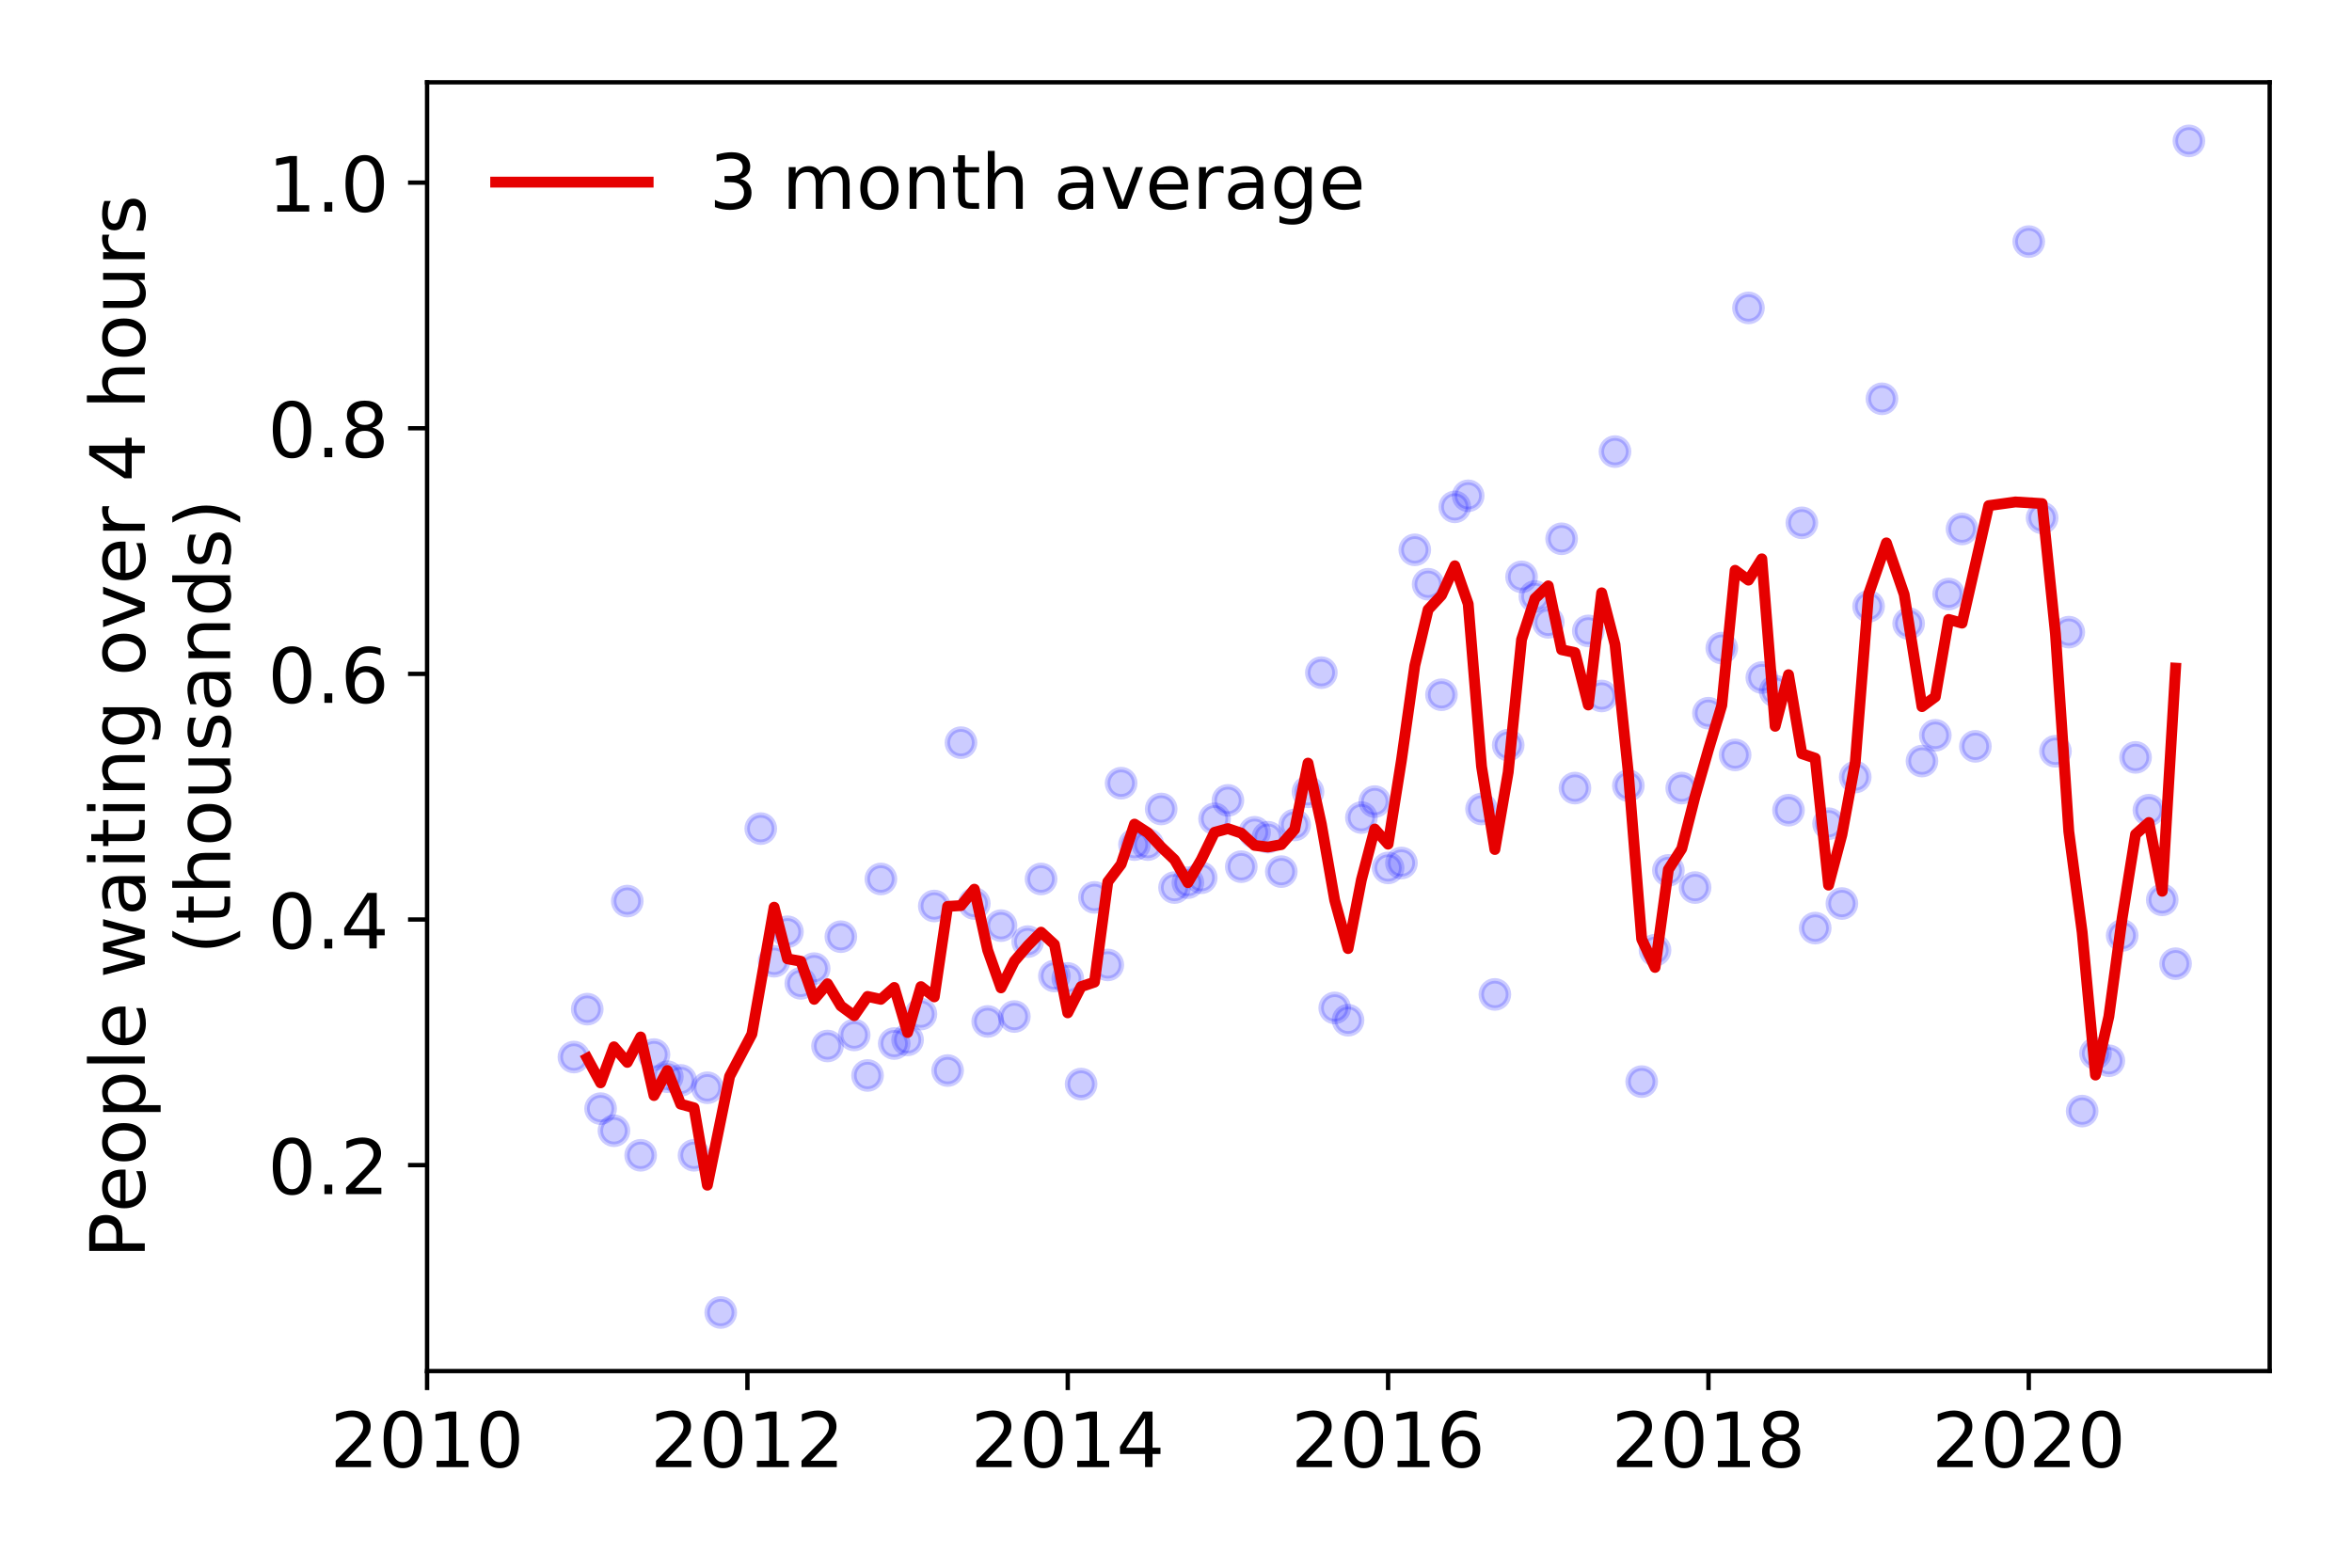 <?xml version="1.0" encoding="utf-8" standalone="no"?>
<!DOCTYPE svg PUBLIC "-//W3C//DTD SVG 1.1//EN"
  "http://www.w3.org/Graphics/SVG/1.1/DTD/svg11.dtd">
<!-- Created with matplotlib (https://matplotlib.org/) -->
<svg height="288pt" version="1.1" viewBox="0 0 432 288" width="432pt" xmlns="http://www.w3.org/2000/svg" xmlns:xlink="http://www.w3.org/1999/xlink">
 <defs>
  <style type="text/css">
*{stroke-linecap:butt;stroke-linejoin:round;}
  </style>
 </defs>
 <g id="figure_1">
  <g id="patch_1">
   <path d="M 0 288 
L 432 288 
L 432 0 
L 0 0 
z
" style="fill:#ffffff;"/>
  </g>
  <g id="axes_1">
   <g id="patch_2">
    <path d="M 78.445 251.88 
L 416.88 251.88 
L 416.88 15.12 
L 78.445 15.12 
z
" style="fill:#ffffff;"/>
   </g>
   <g id="matplotlib.axis_1">
    <g id="xtick_1">
     <g id="line2d_1">
      <defs>
       <path d="M 0 0 
L 0 3.5 
" id="m0e1634db99" style="stroke:#000000;stroke-width:0.8;"/>
      </defs>
      <g>
       <use style="stroke:#000000;stroke-width:0.8;" x="78.445" xlink:href="#m0e1634db99" y="251.88"/>
      </g>
     </g>
     <g id="text_1">
      <!-- 2010 -->
      <defs>
       <path d="M 19.188 8.297 
L 53.609 8.297 
L 53.609 0 
L 7.328 0 
L 7.328 8.297 
Q 12.938 14.109 22.625 23.891 
Q 32.328 33.688 34.812 36.531 
Q 39.547 41.844 41.422 45.531 
Q 43.312 49.219 43.312 52.781 
Q 43.312 58.594 39.234 62.25 
Q 35.156 65.922 28.609 65.922 
Q 23.969 65.922 18.812 64.312 
Q 13.672 62.703 7.812 59.422 
L 7.812 69.391 
Q 13.766 71.781 18.938 73 
Q 24.125 74.219 28.422 74.219 
Q 39.75 74.219 46.484 68.547 
Q 53.219 62.891 53.219 53.422 
Q 53.219 48.922 51.531 44.891 
Q 49.859 40.875 45.406 35.406 
Q 44.188 33.984 37.641 27.219 
Q 31.109 20.453 19.188 8.297 
z
" id="DejaVuSans-50"/>
       <path d="M 31.781 66.406 
Q 24.172 66.406 20.328 58.906 
Q 16.5 51.422 16.5 36.375 
Q 16.5 21.391 20.328 13.891 
Q 24.172 6.391 31.781 6.391 
Q 39.453 6.391 43.281 13.891 
Q 47.125 21.391 47.125 36.375 
Q 47.125 51.422 43.281 58.906 
Q 39.453 66.406 31.781 66.406 
z
M 31.781 74.219 
Q 44.047 74.219 50.516 64.516 
Q 56.984 54.828 56.984 36.375 
Q 56.984 17.969 50.516 8.266 
Q 44.047 -1.422 31.781 -1.422 
Q 19.531 -1.422 13.062 8.266 
Q 6.594 17.969 6.594 36.375 
Q 6.594 54.828 13.062 64.516 
Q 19.531 74.219 31.781 74.219 
z
" id="DejaVuSans-48"/>
       <path d="M 12.406 8.297 
L 28.516 8.297 
L 28.516 63.922 
L 10.984 60.406 
L 10.984 69.391 
L 28.422 72.906 
L 38.281 72.906 
L 38.281 8.297 
L 54.391 8.297 
L 54.391 0 
L 12.406 0 
z
" id="DejaVuSans-49"/>
      </defs>
      <g transform="translate(60.63 269.518)scale(0.14 -0.14)">
       <use xlink:href="#DejaVuSans-50"/>
       <use x="63.623" xlink:href="#DejaVuSans-48"/>
       <use x="127.246" xlink:href="#DejaVuSans-49"/>
       <use x="190.869" xlink:href="#DejaVuSans-48"/>
      </g>
     </g>
    </g>
    <g id="xtick_2">
     <g id="line2d_2">
      <g>
       <use style="stroke:#000000;stroke-width:0.8;" x="137.282" xlink:href="#m0e1634db99" y="251.88"/>
      </g>
     </g>
     <g id="text_2">
      <!-- 2012 -->
      <g transform="translate(119.467 269.518)scale(0.14 -0.14)">
       <use xlink:href="#DejaVuSans-50"/>
       <use x="63.623" xlink:href="#DejaVuSans-48"/>
       <use x="127.246" xlink:href="#DejaVuSans-49"/>
       <use x="190.869" xlink:href="#DejaVuSans-50"/>
      </g>
     </g>
    </g>
    <g id="xtick_3">
     <g id="line2d_3">
      <g>
       <use style="stroke:#000000;stroke-width:0.8;" x="196.119" xlink:href="#m0e1634db99" y="251.88"/>
      </g>
     </g>
     <g id="text_3">
      <!-- 2014 -->
      <defs>
       <path d="M 37.797 64.312 
L 12.891 25.391 
L 37.797 25.391 
z
M 35.203 72.906 
L 47.609 72.906 
L 47.609 25.391 
L 58.016 25.391 
L 58.016 17.188 
L 47.609 17.188 
L 47.609 0 
L 37.797 0 
L 37.797 17.188 
L 4.891 17.188 
L 4.891 26.703 
z
" id="DejaVuSans-52"/>
      </defs>
      <g transform="translate(178.304 269.518)scale(0.14 -0.14)">
       <use xlink:href="#DejaVuSans-50"/>
       <use x="63.623" xlink:href="#DejaVuSans-48"/>
       <use x="127.246" xlink:href="#DejaVuSans-49"/>
       <use x="190.869" xlink:href="#DejaVuSans-52"/>
      </g>
     </g>
    </g>
    <g id="xtick_4">
     <g id="line2d_4">
      <g>
       <use style="stroke:#000000;stroke-width:0.8;" x="254.956" xlink:href="#m0e1634db99" y="251.88"/>
      </g>
     </g>
     <g id="text_4">
      <!-- 2016 -->
      <defs>
       <path d="M 33.016 40.375 
Q 26.375 40.375 22.484 35.828 
Q 18.609 31.297 18.609 23.391 
Q 18.609 15.531 22.484 10.953 
Q 26.375 6.391 33.016 6.391 
Q 39.656 6.391 43.531 10.953 
Q 47.406 15.531 47.406 23.391 
Q 47.406 31.297 43.531 35.828 
Q 39.656 40.375 33.016 40.375 
z
M 52.594 71.297 
L 52.594 62.312 
Q 48.875 64.062 45.094 64.984 
Q 41.312 65.922 37.594 65.922 
Q 27.828 65.922 22.672 59.328 
Q 17.531 52.734 16.797 39.406 
Q 19.672 43.656 24.016 45.922 
Q 28.375 48.188 33.594 48.188 
Q 44.578 48.188 50.953 41.516 
Q 57.328 34.859 57.328 23.391 
Q 57.328 12.156 50.688 5.359 
Q 44.047 -1.422 33.016 -1.422 
Q 20.359 -1.422 13.672 8.266 
Q 6.984 17.969 6.984 36.375 
Q 6.984 53.656 15.188 63.938 
Q 23.391 74.219 37.203 74.219 
Q 40.922 74.219 44.703 73.484 
Q 48.484 72.75 52.594 71.297 
z
" id="DejaVuSans-54"/>
      </defs>
      <g transform="translate(237.141 269.518)scale(0.14 -0.14)">
       <use xlink:href="#DejaVuSans-50"/>
       <use x="63.623" xlink:href="#DejaVuSans-48"/>
       <use x="127.246" xlink:href="#DejaVuSans-49"/>
       <use x="190.869" xlink:href="#DejaVuSans-54"/>
      </g>
     </g>
    </g>
    <g id="xtick_5">
     <g id="line2d_5">
      <g>
       <use style="stroke:#000000;stroke-width:0.8;" x="313.793" xlink:href="#m0e1634db99" y="251.88"/>
      </g>
     </g>
     <g id="text_5">
      <!-- 2018 -->
      <defs>
       <path d="M 31.781 34.625 
Q 24.75 34.625 20.719 30.859 
Q 16.703 27.094 16.703 20.516 
Q 16.703 13.922 20.719 10.156 
Q 24.75 6.391 31.781 6.391 
Q 38.812 6.391 42.859 10.172 
Q 46.922 13.969 46.922 20.516 
Q 46.922 27.094 42.891 30.859 
Q 38.875 34.625 31.781 34.625 
z
M 21.922 38.812 
Q 15.578 40.375 12.031 44.719 
Q 8.5 49.078 8.5 55.328 
Q 8.5 64.062 14.719 69.141 
Q 20.953 74.219 31.781 74.219 
Q 42.672 74.219 48.875 69.141 
Q 55.078 64.062 55.078 55.328 
Q 55.078 49.078 51.531 44.719 
Q 48 40.375 41.703 38.812 
Q 48.828 37.156 52.797 32.312 
Q 56.781 27.484 56.781 20.516 
Q 56.781 9.906 50.312 4.234 
Q 43.844 -1.422 31.781 -1.422 
Q 19.734 -1.422 13.25 4.234 
Q 6.781 9.906 6.781 20.516 
Q 6.781 27.484 10.781 32.312 
Q 14.797 37.156 21.922 38.812 
z
M 18.312 54.391 
Q 18.312 48.734 21.844 45.562 
Q 25.391 42.391 31.781 42.391 
Q 38.141 42.391 41.719 45.562 
Q 45.312 48.734 45.312 54.391 
Q 45.312 60.062 41.719 63.234 
Q 38.141 66.406 31.781 66.406 
Q 25.391 66.406 21.844 63.234 
Q 18.312 60.062 18.312 54.391 
z
" id="DejaVuSans-56"/>
      </defs>
      <g transform="translate(295.978 269.518)scale(0.14 -0.14)">
       <use xlink:href="#DejaVuSans-50"/>
       <use x="63.623" xlink:href="#DejaVuSans-48"/>
       <use x="127.246" xlink:href="#DejaVuSans-49"/>
       <use x="190.869" xlink:href="#DejaVuSans-56"/>
      </g>
     </g>
    </g>
    <g id="xtick_6">
     <g id="line2d_6">
      <g>
       <use style="stroke:#000000;stroke-width:0.8;" x="372.63" xlink:href="#m0e1634db99" y="251.88"/>
      </g>
     </g>
     <g id="text_6">
      <!-- 2020 -->
      <g transform="translate(354.815 269.518)scale(0.14 -0.14)">
       <use xlink:href="#DejaVuSans-50"/>
       <use x="63.623" xlink:href="#DejaVuSans-48"/>
       <use x="127.246" xlink:href="#DejaVuSans-50"/>
       <use x="190.869" xlink:href="#DejaVuSans-48"/>
      </g>
     </g>
    </g>
   </g>
   <g id="matplotlib.axis_2">
    <g id="ytick_1">
     <g id="line2d_7">
      <defs>
       <path d="M 0 0 
L -3.5 0 
" id="m147e168453" style="stroke:#000000;stroke-width:0.8;"/>
      </defs>
      <g>
       <use style="stroke:#000000;stroke-width:0.8;" x="78.445" xlink:href="#m147e168453" y="214.044"/>
      </g>
     </g>
     <g id="text_7">
      <!-- 0.2 -->
      <defs>
       <path d="M 10.688 12.406 
L 21 12.406 
L 21 0 
L 10.688 0 
z
" id="DejaVuSans-46"/>
      </defs>
      <g transform="translate(49.181 219.363)scale(0.14 -0.14)">
       <use xlink:href="#DejaVuSans-48"/>
       <use x="63.623" xlink:href="#DejaVuSans-46"/>
       <use x="95.41" xlink:href="#DejaVuSans-50"/>
      </g>
     </g>
    </g>
    <g id="ytick_2">
     <g id="line2d_8">
      <g>
       <use style="stroke:#000000;stroke-width:0.8;" x="78.445" xlink:href="#m147e168453" y="168.921"/>
      </g>
     </g>
     <g id="text_8">
      <!-- 0.4 -->
      <g transform="translate(49.181 174.24)scale(0.14 -0.14)">
       <use xlink:href="#DejaVuSans-48"/>
       <use x="63.623" xlink:href="#DejaVuSans-46"/>
       <use x="95.41" xlink:href="#DejaVuSans-52"/>
      </g>
     </g>
    </g>
    <g id="ytick_3">
     <g id="line2d_9">
      <g>
       <use style="stroke:#000000;stroke-width:0.8;" x="78.445" xlink:href="#m147e168453" y="123.799"/>
      </g>
     </g>
     <g id="text_9">
      <!-- 0.6 -->
      <g transform="translate(49.181 129.117)scale(0.14 -0.14)">
       <use xlink:href="#DejaVuSans-48"/>
       <use x="63.623" xlink:href="#DejaVuSans-46"/>
       <use x="95.41" xlink:href="#DejaVuSans-54"/>
      </g>
     </g>
    </g>
    <g id="ytick_4">
     <g id="line2d_10">
      <g>
       <use style="stroke:#000000;stroke-width:0.8;" x="78.445" xlink:href="#m147e168453" y="78.676"/>
      </g>
     </g>
     <g id="text_10">
      <!-- 0.8 -->
      <g transform="translate(49.181 83.995)scale(0.14 -0.14)">
       <use xlink:href="#DejaVuSans-48"/>
       <use x="63.623" xlink:href="#DejaVuSans-46"/>
       <use x="95.41" xlink:href="#DejaVuSans-56"/>
      </g>
     </g>
    </g>
    <g id="ytick_5">
     <g id="line2d_11">
      <g>
       <use style="stroke:#000000;stroke-width:0.8;" x="78.445" xlink:href="#m147e168453" y="33.553"/>
      </g>
     </g>
     <g id="text_11">
      <!-- 1.0 -->
      <g transform="translate(49.181 38.872)scale(0.14 -0.14)">
       <use xlink:href="#DejaVuSans-49"/>
       <use x="63.623" xlink:href="#DejaVuSans-46"/>
       <use x="95.41" xlink:href="#DejaVuSans-48"/>
      </g>
     </g>
    </g>
    <g id="text_12">
     <!-- People waiting over 4 hours -->
     <defs>
      <path d="M 19.672 64.797 
L 19.672 37.406 
L 32.078 37.406 
Q 38.969 37.406 42.719 40.969 
Q 46.484 44.531 46.484 51.125 
Q 46.484 57.672 42.719 61.234 
Q 38.969 64.797 32.078 64.797 
z
M 9.812 72.906 
L 32.078 72.906 
Q 44.344 72.906 50.609 67.359 
Q 56.891 61.812 56.891 51.125 
Q 56.891 40.328 50.609 34.812 
Q 44.344 29.297 32.078 29.297 
L 19.672 29.297 
L 19.672 0 
L 9.812 0 
z
" id="DejaVuSans-80"/>
      <path d="M 56.203 29.594 
L 56.203 25.203 
L 14.891 25.203 
Q 15.484 15.922 20.484 11.062 
Q 25.484 6.203 34.422 6.203 
Q 39.594 6.203 44.453 7.469 
Q 49.312 8.734 54.109 11.281 
L 54.109 2.781 
Q 49.266 0.734 44.188 -0.344 
Q 39.109 -1.422 33.891 -1.422 
Q 20.797 -1.422 13.156 6.188 
Q 5.516 13.812 5.516 26.812 
Q 5.516 40.234 12.766 48.109 
Q 20.016 56 32.328 56 
Q 43.359 56 49.781 48.891 
Q 56.203 41.797 56.203 29.594 
z
M 47.219 32.234 
Q 47.125 39.594 43.094 43.984 
Q 39.062 48.391 32.422 48.391 
Q 24.906 48.391 20.391 44.141 
Q 15.875 39.891 15.188 32.172 
z
" id="DejaVuSans-101"/>
      <path d="M 30.609 48.391 
Q 23.391 48.391 19.188 42.75 
Q 14.984 37.109 14.984 27.297 
Q 14.984 17.484 19.156 11.844 
Q 23.344 6.203 30.609 6.203 
Q 37.797 6.203 41.984 11.859 
Q 46.188 17.531 46.188 27.297 
Q 46.188 37.016 41.984 42.703 
Q 37.797 48.391 30.609 48.391 
z
M 30.609 56 
Q 42.328 56 49.016 48.375 
Q 55.719 40.766 55.719 27.297 
Q 55.719 13.875 49.016 6.219 
Q 42.328 -1.422 30.609 -1.422 
Q 18.844 -1.422 12.172 6.219 
Q 5.516 13.875 5.516 27.297 
Q 5.516 40.766 12.172 48.375 
Q 18.844 56 30.609 56 
z
" id="DejaVuSans-111"/>
      <path d="M 18.109 8.203 
L 18.109 -20.797 
L 9.078 -20.797 
L 9.078 54.688 
L 18.109 54.688 
L 18.109 46.391 
Q 20.953 51.266 25.266 53.625 
Q 29.594 56 35.594 56 
Q 45.562 56 51.781 48.094 
Q 58.016 40.188 58.016 27.297 
Q 58.016 14.406 51.781 6.484 
Q 45.562 -1.422 35.594 -1.422 
Q 29.594 -1.422 25.266 0.953 
Q 20.953 3.328 18.109 8.203 
z
M 48.688 27.297 
Q 48.688 37.203 44.609 42.844 
Q 40.531 48.484 33.406 48.484 
Q 26.266 48.484 22.188 42.844 
Q 18.109 37.203 18.109 27.297 
Q 18.109 17.391 22.188 11.75 
Q 26.266 6.109 33.406 6.109 
Q 40.531 6.109 44.609 11.75 
Q 48.688 17.391 48.688 27.297 
z
" id="DejaVuSans-112"/>
      <path d="M 9.422 75.984 
L 18.406 75.984 
L 18.406 0 
L 9.422 0 
z
" id="DejaVuSans-108"/>
      <path id="DejaVuSans-32"/>
      <path d="M 4.203 54.688 
L 13.188 54.688 
L 24.422 12.016 
L 35.594 54.688 
L 46.188 54.688 
L 57.422 12.016 
L 68.609 54.688 
L 77.594 54.688 
L 63.281 0 
L 52.688 0 
L 40.922 44.828 
L 29.109 0 
L 18.5 0 
z
" id="DejaVuSans-119"/>
      <path d="M 34.281 27.484 
Q 23.391 27.484 19.188 25 
Q 14.984 22.516 14.984 16.5 
Q 14.984 11.719 18.141 8.906 
Q 21.297 6.109 26.703 6.109 
Q 34.188 6.109 38.703 11.406 
Q 43.219 16.703 43.219 25.484 
L 43.219 27.484 
z
M 52.203 31.203 
L 52.203 0 
L 43.219 0 
L 43.219 8.297 
Q 40.141 3.328 35.547 0.953 
Q 30.953 -1.422 24.312 -1.422 
Q 15.922 -1.422 10.953 3.297 
Q 6 8.016 6 15.922 
Q 6 25.141 12.172 29.828 
Q 18.359 34.516 30.609 34.516 
L 43.219 34.516 
L 43.219 35.406 
Q 43.219 41.609 39.141 45 
Q 35.062 48.391 27.688 48.391 
Q 23 48.391 18.547 47.266 
Q 14.109 46.141 10.016 43.891 
L 10.016 52.203 
Q 14.938 54.109 19.578 55.047 
Q 24.219 56 28.609 56 
Q 40.484 56 46.344 49.844 
Q 52.203 43.703 52.203 31.203 
z
" id="DejaVuSans-97"/>
      <path d="M 9.422 54.688 
L 18.406 54.688 
L 18.406 0 
L 9.422 0 
z
M 9.422 75.984 
L 18.406 75.984 
L 18.406 64.594 
L 9.422 64.594 
z
" id="DejaVuSans-105"/>
      <path d="M 18.312 70.219 
L 18.312 54.688 
L 36.812 54.688 
L 36.812 47.703 
L 18.312 47.703 
L 18.312 18.016 
Q 18.312 11.328 20.141 9.422 
Q 21.969 7.516 27.594 7.516 
L 36.812 7.516 
L 36.812 0 
L 27.594 0 
Q 17.188 0 13.234 3.875 
Q 9.281 7.766 9.281 18.016 
L 9.281 47.703 
L 2.688 47.703 
L 2.688 54.688 
L 9.281 54.688 
L 9.281 70.219 
z
" id="DejaVuSans-116"/>
      <path d="M 54.891 33.016 
L 54.891 0 
L 45.906 0 
L 45.906 32.719 
Q 45.906 40.484 42.875 44.328 
Q 39.844 48.188 33.797 48.188 
Q 26.516 48.188 22.312 43.547 
Q 18.109 38.922 18.109 30.906 
L 18.109 0 
L 9.078 0 
L 9.078 54.688 
L 18.109 54.688 
L 18.109 46.188 
Q 21.344 51.125 25.703 53.562 
Q 30.078 56 35.797 56 
Q 45.219 56 50.047 50.172 
Q 54.891 44.344 54.891 33.016 
z
" id="DejaVuSans-110"/>
      <path d="M 45.406 27.984 
Q 45.406 37.75 41.375 43.109 
Q 37.359 48.484 30.078 48.484 
Q 22.859 48.484 18.828 43.109 
Q 14.797 37.75 14.797 27.984 
Q 14.797 18.266 18.828 12.891 
Q 22.859 7.516 30.078 7.516 
Q 37.359 7.516 41.375 12.891 
Q 45.406 18.266 45.406 27.984 
z
M 54.391 6.781 
Q 54.391 -7.172 48.188 -13.984 
Q 42 -20.797 29.203 -20.797 
Q 24.469 -20.797 20.266 -20.094 
Q 16.062 -19.391 12.109 -17.922 
L 12.109 -9.188 
Q 16.062 -11.328 19.922 -12.344 
Q 23.781 -13.375 27.781 -13.375 
Q 36.625 -13.375 41.016 -8.766 
Q 45.406 -4.156 45.406 5.172 
L 45.406 9.625 
Q 42.625 4.781 38.281 2.391 
Q 33.938 0 27.875 0 
Q 17.828 0 11.672 7.656 
Q 5.516 15.328 5.516 27.984 
Q 5.516 40.672 11.672 48.328 
Q 17.828 56 27.875 56 
Q 33.938 56 38.281 53.609 
Q 42.625 51.219 45.406 46.391 
L 45.406 54.688 
L 54.391 54.688 
z
" id="DejaVuSans-103"/>
      <path d="M 2.984 54.688 
L 12.5 54.688 
L 29.594 8.797 
L 46.688 54.688 
L 56.203 54.688 
L 35.688 0 
L 23.484 0 
z
" id="DejaVuSans-118"/>
      <path d="M 41.109 46.297 
Q 39.594 47.172 37.812 47.578 
Q 36.031 48 33.891 48 
Q 26.266 48 22.188 43.047 
Q 18.109 38.094 18.109 28.812 
L 18.109 0 
L 9.078 0 
L 9.078 54.688 
L 18.109 54.688 
L 18.109 46.188 
Q 20.953 51.172 25.484 53.578 
Q 30.031 56 36.531 56 
Q 37.453 56 38.578 55.875 
Q 39.703 55.766 41.062 55.516 
z
" id="DejaVuSans-114"/>
      <path d="M 54.891 33.016 
L 54.891 0 
L 45.906 0 
L 45.906 32.719 
Q 45.906 40.484 42.875 44.328 
Q 39.844 48.188 33.797 48.188 
Q 26.516 48.188 22.312 43.547 
Q 18.109 38.922 18.109 30.906 
L 18.109 0 
L 9.078 0 
L 9.078 75.984 
L 18.109 75.984 
L 18.109 46.188 
Q 21.344 51.125 25.703 53.562 
Q 30.078 56 35.797 56 
Q 45.219 56 50.047 50.172 
Q 54.891 44.344 54.891 33.016 
z
" id="DejaVuSans-104"/>
      <path d="M 8.5 21.578 
L 8.5 54.688 
L 17.484 54.688 
L 17.484 21.922 
Q 17.484 14.156 20.5 10.266 
Q 23.531 6.391 29.594 6.391 
Q 36.859 6.391 41.078 11.031 
Q 45.312 15.672 45.312 23.688 
L 45.312 54.688 
L 54.297 54.688 
L 54.297 0 
L 45.312 0 
L 45.312 8.406 
Q 42.047 3.422 37.719 1 
Q 33.406 -1.422 27.688 -1.422 
Q 18.266 -1.422 13.375 4.438 
Q 8.5 10.297 8.5 21.578 
z
M 31.109 56 
z
" id="DejaVuSans-117"/>
      <path d="M 44.281 53.078 
L 44.281 44.578 
Q 40.484 46.531 36.375 47.5 
Q 32.281 48.484 27.875 48.484 
Q 21.188 48.484 17.844 46.438 
Q 14.5 44.391 14.5 40.281 
Q 14.5 37.156 16.891 35.375 
Q 19.281 33.594 26.516 31.984 
L 29.594 31.297 
Q 39.156 29.25 43.188 25.516 
Q 47.219 21.781 47.219 15.094 
Q 47.219 7.469 41.188 3.016 
Q 35.156 -1.422 24.609 -1.422 
Q 20.219 -1.422 15.453 -0.562 
Q 10.688 0.297 5.422 2 
L 5.422 11.281 
Q 10.406 8.688 15.234 7.391 
Q 20.062 6.109 24.812 6.109 
Q 31.156 6.109 34.562 8.281 
Q 37.984 10.453 37.984 14.406 
Q 37.984 18.062 35.516 20.016 
Q 33.062 21.969 24.703 23.781 
L 21.578 24.516 
Q 13.234 26.266 9.516 29.906 
Q 5.812 33.547 5.812 39.891 
Q 5.812 47.609 11.281 51.797 
Q 16.75 56 26.812 56 
Q 31.781 56 36.172 55.266 
Q 40.578 54.547 44.281 53.078 
z
" id="DejaVuSans-115"/>
     </defs>
     <g transform="translate(26.592 231.175)rotate(-90)scale(0.14 -0.14)">
      <use xlink:href="#DejaVuSans-80"/>
      <use x="60.256" xlink:href="#DejaVuSans-101"/>
      <use x="121.779" xlink:href="#DejaVuSans-111"/>
      <use x="182.961" xlink:href="#DejaVuSans-112"/>
      <use x="246.438" xlink:href="#DejaVuSans-108"/>
      <use x="274.221" xlink:href="#DejaVuSans-101"/>
      <use x="335.744" xlink:href="#DejaVuSans-32"/>
      <use x="367.531" xlink:href="#DejaVuSans-119"/>
      <use x="449.318" xlink:href="#DejaVuSans-97"/>
      <use x="510.598" xlink:href="#DejaVuSans-105"/>
      <use x="538.381" xlink:href="#DejaVuSans-116"/>
      <use x="577.59" xlink:href="#DejaVuSans-105"/>
      <use x="605.373" xlink:href="#DejaVuSans-110"/>
      <use x="668.752" xlink:href="#DejaVuSans-103"/>
      <use x="732.229" xlink:href="#DejaVuSans-32"/>
      <use x="764.016" xlink:href="#DejaVuSans-111"/>
      <use x="825.197" xlink:href="#DejaVuSans-118"/>
      <use x="884.377" xlink:href="#DejaVuSans-101"/>
      <use x="945.9" xlink:href="#DejaVuSans-114"/>
      <use x="987.014" xlink:href="#DejaVuSans-32"/>
      <use x="1018.801" xlink:href="#DejaVuSans-52"/>
      <use x="1082.424" xlink:href="#DejaVuSans-32"/>
      <use x="1114.211" xlink:href="#DejaVuSans-104"/>
      <use x="1177.59" xlink:href="#DejaVuSans-111"/>
      <use x="1238.771" xlink:href="#DejaVuSans-117"/>
      <use x="1302.15" xlink:href="#DejaVuSans-114"/>
      <use x="1343.264" xlink:href="#DejaVuSans-115"/>
     </g>
     <!-- (thousands) -->
     <defs>
      <path d="M 31 75.875 
Q 24.469 64.656 21.281 53.656 
Q 18.109 42.672 18.109 31.391 
Q 18.109 20.125 21.312 9.062 
Q 24.516 -2 31 -13.188 
L 23.188 -13.188 
Q 15.875 -1.703 12.234 9.375 
Q 8.594 20.453 8.594 31.391 
Q 8.594 42.281 12.203 53.312 
Q 15.828 64.359 23.188 75.875 
z
" id="DejaVuSans-40"/>
      <path d="M 45.406 46.391 
L 45.406 75.984 
L 54.391 75.984 
L 54.391 0 
L 45.406 0 
L 45.406 8.203 
Q 42.578 3.328 38.25 0.953 
Q 33.938 -1.422 27.875 -1.422 
Q 17.969 -1.422 11.734 6.484 
Q 5.516 14.406 5.516 27.297 
Q 5.516 40.188 11.734 48.094 
Q 17.969 56 27.875 56 
Q 33.938 56 38.25 53.625 
Q 42.578 51.266 45.406 46.391 
z
M 14.797 27.297 
Q 14.797 17.391 18.875 11.75 
Q 22.953 6.109 30.078 6.109 
Q 37.203 6.109 41.297 11.75 
Q 45.406 17.391 45.406 27.297 
Q 45.406 37.203 41.297 42.844 
Q 37.203 48.484 30.078 48.484 
Q 22.953 48.484 18.875 42.844 
Q 14.797 37.203 14.797 27.297 
z
" id="DejaVuSans-100"/>
      <path d="M 8.016 75.875 
L 15.828 75.875 
Q 23.141 64.359 26.781 53.312 
Q 30.422 42.281 30.422 31.391 
Q 30.422 20.453 26.781 9.375 
Q 23.141 -1.703 15.828 -13.188 
L 8.016 -13.188 
Q 14.5 -2 17.703 9.062 
Q 20.906 20.125 20.906 31.391 
Q 20.906 42.672 17.703 53.656 
Q 14.5 64.656 8.016 75.875 
z
" id="DejaVuSans-41"/>
     </defs>
     <g transform="translate(42.269 175.325)rotate(-90)scale(0.14 -0.14)">
      <use xlink:href="#DejaVuSans-40"/>
      <use x="39.014" xlink:href="#DejaVuSans-116"/>
      <use x="78.223" xlink:href="#DejaVuSans-104"/>
      <use x="141.602" xlink:href="#DejaVuSans-111"/>
      <use x="202.783" xlink:href="#DejaVuSans-117"/>
      <use x="266.162" xlink:href="#DejaVuSans-115"/>
      <use x="318.262" xlink:href="#DejaVuSans-97"/>
      <use x="379.541" xlink:href="#DejaVuSans-110"/>
      <use x="442.92" xlink:href="#DejaVuSans-100"/>
      <use x="506.396" xlink:href="#DejaVuSans-115"/>
      <use x="558.496" xlink:href="#DejaVuSans-41"/>
     </g>
    </g>
   </g>
   <g id="line2d_12">
    <defs>
     <path d="M 0 2.5 
C 0.663 2.5 1.299 2.237 1.768 1.768 
C 2.237 1.299 2.5 0.663 2.5 0 
C 2.5 -0.663 2.237 -1.299 1.768 -1.768 
C 1.299 -2.237 0.663 -2.5 0 -2.5 
C -0.663 -2.5 -1.299 -2.237 -1.768 -1.768 
C -2.237 -1.299 -2.5 -0.663 -2.5 0 
C -2.5 0.663 -2.237 1.299 -1.768 1.768 
C -1.299 2.237 -0.663 2.5 0 2.5 
z
" id="m4885c5878e" style="stroke:#0000ff;stroke-opacity:0.2;"/>
    </defs>
    <g clip-path="url(#p920dbc3d2c)">
     <use style="fill:#0000ff;fill-opacity:0.2;stroke:#0000ff;stroke-opacity:0.2;" x="402.048" xlink:href="#m4885c5878e" y="25.882"/>
     <use style="fill:#0000ff;fill-opacity:0.2;stroke:#0000ff;stroke-opacity:0.2;" x="399.597" xlink:href="#m4885c5878e" y="177.044"/>
     <use style="fill:#0000ff;fill-opacity:0.2;stroke:#0000ff;stroke-opacity:0.2;" x="397.145" xlink:href="#m4885c5878e" y="165.312"/>
     <use style="fill:#0000ff;fill-opacity:0.2;stroke:#0000ff;stroke-opacity:0.2;" x="394.694" xlink:href="#m4885c5878e" y="148.842"/>
     <use style="fill:#0000ff;fill-opacity:0.2;stroke:#0000ff;stroke-opacity:0.2;" x="392.242" xlink:href="#m4885c5878e" y="139.14"/>
     <use style="fill:#0000ff;fill-opacity:0.2;stroke:#0000ff;stroke-opacity:0.2;" x="389.79" xlink:href="#m4885c5878e" y="171.854"/>
     <use style="fill:#0000ff;fill-opacity:0.2;stroke:#0000ff;stroke-opacity:0.2;" x="387.339" xlink:href="#m4885c5878e" y="194.867"/>
     <use style="fill:#0000ff;fill-opacity:0.2;stroke:#0000ff;stroke-opacity:0.2;" x="384.887" xlink:href="#m4885c5878e" y="193.513"/>
     <use style="fill:#0000ff;fill-opacity:0.2;stroke:#0000ff;stroke-opacity:0.2;" x="382.436" xlink:href="#m4885c5878e" y="204.117"/>
     <use style="fill:#0000ff;fill-opacity:0.2;stroke:#0000ff;stroke-opacity:0.2;" x="379.984" xlink:href="#m4885c5878e" y="116.128"/>
     <use style="fill:#0000ff;fill-opacity:0.2;stroke:#0000ff;stroke-opacity:0.2;" x="377.533" xlink:href="#m4885c5878e" y="138.012"/>
     <use style="fill:#0000ff;fill-opacity:0.2;stroke:#0000ff;stroke-opacity:0.2;" x="375.081" xlink:href="#m4885c5878e" y="95.146"/>
     <use style="fill:#0000ff;fill-opacity:0.2;stroke:#0000ff;stroke-opacity:0.2;" x="372.63" xlink:href="#m4885c5878e" y="44.382"/>
     <use style="fill:#0000ff;fill-opacity:0.2;stroke:#0000ff;stroke-opacity:0.2;" x="362.824" xlink:href="#m4885c5878e" y="137.11"/>
     <use style="fill:#0000ff;fill-opacity:0.2;stroke:#0000ff;stroke-opacity:0.2;" x="360.372" xlink:href="#m4885c5878e" y="97.176"/>
     <use style="fill:#0000ff;fill-opacity:0.2;stroke:#0000ff;stroke-opacity:0.2;" x="357.92" xlink:href="#m4885c5878e" y="109.134"/>
     <use style="fill:#0000ff;fill-opacity:0.2;stroke:#0000ff;stroke-opacity:0.2;" x="355.469" xlink:href="#m4885c5878e" y="135.079"/>
     <use style="fill:#0000ff;fill-opacity:0.2;stroke:#0000ff;stroke-opacity:0.2;" x="353.017" xlink:href="#m4885c5878e" y="139.817"/>
     <use style="fill:#0000ff;fill-opacity:0.2;stroke:#0000ff;stroke-opacity:0.2;" x="350.566" xlink:href="#m4885c5878e" y="114.548"/>
     <use style="fill:#0000ff;fill-opacity:0.2;stroke:#0000ff;stroke-opacity:0.2;" x="345.663" xlink:href="#m4885c5878e" y="73.261"/>
     <use style="fill:#0000ff;fill-opacity:0.2;stroke:#0000ff;stroke-opacity:0.2;" x="343.211" xlink:href="#m4885c5878e" y="111.39"/>
     <use style="fill:#0000ff;fill-opacity:0.2;stroke:#0000ff;stroke-opacity:0.2;" x="340.76" xlink:href="#m4885c5878e" y="142.75"/>
     <use style="fill:#0000ff;fill-opacity:0.2;stroke:#0000ff;stroke-opacity:0.2;" x="338.308" xlink:href="#m4885c5878e" y="165.989"/>
     <use style="fill:#0000ff;fill-opacity:0.2;stroke:#0000ff;stroke-opacity:0.2;" x="335.857" xlink:href="#m4885c5878e" y="151.324"/>
     <use style="fill:#0000ff;fill-opacity:0.2;stroke:#0000ff;stroke-opacity:0.2;" x="333.405" xlink:href="#m4885c5878e" y="170.501"/>
     <use style="fill:#0000ff;fill-opacity:0.2;stroke:#0000ff;stroke-opacity:0.2;" x="330.954" xlink:href="#m4885c5878e" y="96.048"/>
     <use style="fill:#0000ff;fill-opacity:0.2;stroke:#0000ff;stroke-opacity:0.2;" x="328.502" xlink:href="#m4885c5878e" y="148.842"/>
     <use style="fill:#0000ff;fill-opacity:0.2;stroke:#0000ff;stroke-opacity:0.2;" x="326.05" xlink:href="#m4885c5878e" y="126.957"/>
     <use style="fill:#0000ff;fill-opacity:0.2;stroke:#0000ff;stroke-opacity:0.2;" x="323.599" xlink:href="#m4885c5878e" y="124.475"/>
     <use style="fill:#0000ff;fill-opacity:0.2;stroke:#0000ff;stroke-opacity:0.2;" x="321.147" xlink:href="#m4885c5878e" y="56.565"/>
     <use style="fill:#0000ff;fill-opacity:0.2;stroke:#0000ff;stroke-opacity:0.2;" x="318.696" xlink:href="#m4885c5878e" y="138.689"/>
     <use style="fill:#0000ff;fill-opacity:0.2;stroke:#0000ff;stroke-opacity:0.2;" x="316.244" xlink:href="#m4885c5878e" y="119.061"/>
     <use style="fill:#0000ff;fill-opacity:0.2;stroke:#0000ff;stroke-opacity:0.2;" x="313.793" xlink:href="#m4885c5878e" y="131.018"/>
     <use style="fill:#0000ff;fill-opacity:0.2;stroke:#0000ff;stroke-opacity:0.2;" x="311.341" xlink:href="#m4885c5878e" y="163.056"/>
     <use style="fill:#0000ff;fill-opacity:0.2;stroke:#0000ff;stroke-opacity:0.2;" x="308.89" xlink:href="#m4885c5878e" y="144.781"/>
     <use style="fill:#0000ff;fill-opacity:0.2;stroke:#0000ff;stroke-opacity:0.2;" x="306.438" xlink:href="#m4885c5878e" y="159.897"/>
     <use style="fill:#0000ff;fill-opacity:0.2;stroke:#0000ff;stroke-opacity:0.2;" x="303.987" xlink:href="#m4885c5878e" y="174.562"/>
     <use style="fill:#0000ff;fill-opacity:0.2;stroke:#0000ff;stroke-opacity:0.2;" x="301.535" xlink:href="#m4885c5878e" y="198.703"/>
     <use style="fill:#0000ff;fill-opacity:0.2;stroke:#0000ff;stroke-opacity:0.2;" x="299.084" xlink:href="#m4885c5878e" y="144.33"/>
     <use style="fill:#0000ff;fill-opacity:0.2;stroke:#0000ff;stroke-opacity:0.2;" x="296.632" xlink:href="#m4885c5878e" y="82.962"/>
     <use style="fill:#0000ff;fill-opacity:0.2;stroke:#0000ff;stroke-opacity:0.2;" x="294.18" xlink:href="#m4885c5878e" y="127.86"/>
     <use style="fill:#0000ff;fill-opacity:0.2;stroke:#0000ff;stroke-opacity:0.2;" x="291.729" xlink:href="#m4885c5878e" y="115.902"/>
     <use style="fill:#0000ff;fill-opacity:0.2;stroke:#0000ff;stroke-opacity:0.2;" x="289.277" xlink:href="#m4885c5878e" y="144.781"/>
     <use style="fill:#0000ff;fill-opacity:0.2;stroke:#0000ff;stroke-opacity:0.2;" x="286.826" xlink:href="#m4885c5878e" y="98.981"/>
     <use style="fill:#0000ff;fill-opacity:0.2;stroke:#0000ff;stroke-opacity:0.2;" x="284.374" xlink:href="#m4885c5878e" y="114.323"/>
     <use style="fill:#0000ff;fill-opacity:0.2;stroke:#0000ff;stroke-opacity:0.2;" x="281.923" xlink:href="#m4885c5878e" y="109.585"/>
     <use style="fill:#0000ff;fill-opacity:0.2;stroke:#0000ff;stroke-opacity:0.2;" x="279.471" xlink:href="#m4885c5878e" y="105.975"/>
     <use style="fill:#0000ff;fill-opacity:0.2;stroke:#0000ff;stroke-opacity:0.2;" x="277.02" xlink:href="#m4885c5878e" y="136.884"/>
     <use style="fill:#0000ff;fill-opacity:0.2;stroke:#0000ff;stroke-opacity:0.2;" x="274.568" xlink:href="#m4885c5878e" y="182.684"/>
     <use style="fill:#0000ff;fill-opacity:0.2;stroke:#0000ff;stroke-opacity:0.2;" x="272.117" xlink:href="#m4885c5878e" y="148.616"/>
     <use style="fill:#0000ff;fill-opacity:0.2;stroke:#0000ff;stroke-opacity:0.2;" x="269.665" xlink:href="#m4885c5878e" y="91.084"/>
     <use style="fill:#0000ff;fill-opacity:0.2;stroke:#0000ff;stroke-opacity:0.2;" x="267.214" xlink:href="#m4885c5878e" y="93.115"/>
     <use style="fill:#0000ff;fill-opacity:0.2;stroke:#0000ff;stroke-opacity:0.2;" x="264.762" xlink:href="#m4885c5878e" y="127.634"/>
     <use style="fill:#0000ff;fill-opacity:0.2;stroke:#0000ff;stroke-opacity:0.2;" x="262.31" xlink:href="#m4885c5878e" y="107.329"/>
     <use style="fill:#0000ff;fill-opacity:0.2;stroke:#0000ff;stroke-opacity:0.2;" x="259.859" xlink:href="#m4885c5878e" y="101.011"/>
     <use style="fill:#0000ff;fill-opacity:0.2;stroke:#0000ff;stroke-opacity:0.2;" x="257.407" xlink:href="#m4885c5878e" y="158.543"/>
     <use style="fill:#0000ff;fill-opacity:0.2;stroke:#0000ff;stroke-opacity:0.2;" x="254.956" xlink:href="#m4885c5878e" y="159.446"/>
     <use style="fill:#0000ff;fill-opacity:0.2;stroke:#0000ff;stroke-opacity:0.2;" x="252.504" xlink:href="#m4885c5878e" y="147.262"/>
     <use style="fill:#0000ff;fill-opacity:0.2;stroke:#0000ff;stroke-opacity:0.2;" x="250.053" xlink:href="#m4885c5878e" y="150.195"/>
     <use style="fill:#0000ff;fill-opacity:0.2;stroke:#0000ff;stroke-opacity:0.2;" x="247.601" xlink:href="#m4885c5878e" y="187.422"/>
     <use style="fill:#0000ff;fill-opacity:0.2;stroke:#0000ff;stroke-opacity:0.2;" x="245.15" xlink:href="#m4885c5878e" y="185.166"/>
     <use style="fill:#0000ff;fill-opacity:0.2;stroke:#0000ff;stroke-opacity:0.2;" x="242.698" xlink:href="#m4885c5878e" y="123.573"/>
     <use style="fill:#0000ff;fill-opacity:0.2;stroke:#0000ff;stroke-opacity:0.2;" x="240.247" xlink:href="#m4885c5878e" y="145.458"/>
     <use style="fill:#0000ff;fill-opacity:0.2;stroke:#0000ff;stroke-opacity:0.2;" x="237.795" xlink:href="#m4885c5878e" y="151.549"/>
     <use style="fill:#0000ff;fill-opacity:0.2;stroke:#0000ff;stroke-opacity:0.2;" x="235.344" xlink:href="#m4885c5878e" y="160.123"/>
     <use style="fill:#0000ff;fill-opacity:0.2;stroke:#0000ff;stroke-opacity:0.2;" x="232.892" xlink:href="#m4885c5878e" y="153.805"/>
     <use style="fill:#0000ff;fill-opacity:0.2;stroke:#0000ff;stroke-opacity:0.2;" x="230.44" xlink:href="#m4885c5878e" y="152.903"/>
     <use style="fill:#0000ff;fill-opacity:0.2;stroke:#0000ff;stroke-opacity:0.2;" x="227.989" xlink:href="#m4885c5878e" y="159.22"/>
     <use style="fill:#0000ff;fill-opacity:0.2;stroke:#0000ff;stroke-opacity:0.2;" x="225.537" xlink:href="#m4885c5878e" y="147.037"/>
     <use style="fill:#0000ff;fill-opacity:0.2;stroke:#0000ff;stroke-opacity:0.2;" x="223.086" xlink:href="#m4885c5878e" y="150.421"/>
     <use style="fill:#0000ff;fill-opacity:0.2;stroke:#0000ff;stroke-opacity:0.2;" x="220.634" xlink:href="#m4885c5878e" y="161.251"/>
     <use style="fill:#0000ff;fill-opacity:0.2;stroke:#0000ff;stroke-opacity:0.2;" x="218.183" xlink:href="#m4885c5878e" y="162.153"/>
     <use style="fill:#0000ff;fill-opacity:0.2;stroke:#0000ff;stroke-opacity:0.2;" x="215.731" xlink:href="#m4885c5878e" y="163.056"/>
     <use style="fill:#0000ff;fill-opacity:0.2;stroke:#0000ff;stroke-opacity:0.2;" x="213.28" xlink:href="#m4885c5878e" y="148.616"/>
     <use style="fill:#0000ff;fill-opacity:0.2;stroke:#0000ff;stroke-opacity:0.2;" x="210.828" xlink:href="#m4885c5878e" y="155.159"/>
     <use style="fill:#0000ff;fill-opacity:0.2;stroke:#0000ff;stroke-opacity:0.2;" x="208.377" xlink:href="#m4885c5878e" y="155.159"/>
     <use style="fill:#0000ff;fill-opacity:0.2;stroke:#0000ff;stroke-opacity:0.2;" x="205.925" xlink:href="#m4885c5878e" y="143.878"/>
     <use style="fill:#0000ff;fill-opacity:0.2;stroke:#0000ff;stroke-opacity:0.2;" x="203.474" xlink:href="#m4885c5878e" y="177.269"/>
     <use style="fill:#0000ff;fill-opacity:0.2;stroke:#0000ff;stroke-opacity:0.2;" x="201.022" xlink:href="#m4885c5878e" y="164.86"/>
     <use style="fill:#0000ff;fill-opacity:0.2;stroke:#0000ff;stroke-opacity:0.2;" x="198.57" xlink:href="#m4885c5878e" y="199.154"/>
     <use style="fill:#0000ff;fill-opacity:0.2;stroke:#0000ff;stroke-opacity:0.2;" x="196.119" xlink:href="#m4885c5878e" y="179.751"/>
     <use style="fill:#0000ff;fill-opacity:0.2;stroke:#0000ff;stroke-opacity:0.2;" x="193.667" xlink:href="#m4885c5878e" y="179.3"/>
     <use style="fill:#0000ff;fill-opacity:0.2;stroke:#0000ff;stroke-opacity:0.2;" x="191.216" xlink:href="#m4885c5878e" y="161.476"/>
     <use style="fill:#0000ff;fill-opacity:0.2;stroke:#0000ff;stroke-opacity:0.2;" x="188.764" xlink:href="#m4885c5878e" y="172.983"/>
     <use style="fill:#0000ff;fill-opacity:0.2;stroke:#0000ff;stroke-opacity:0.2;" x="186.313" xlink:href="#m4885c5878e" y="186.745"/>
     <use style="fill:#0000ff;fill-opacity:0.2;stroke:#0000ff;stroke-opacity:0.2;" x="183.861" xlink:href="#m4885c5878e" y="170.05"/>
     <use style="fill:#0000ff;fill-opacity:0.2;stroke:#0000ff;stroke-opacity:0.2;" x="181.41" xlink:href="#m4885c5878e" y="187.648"/>
     <use style="fill:#0000ff;fill-opacity:0.2;stroke:#0000ff;stroke-opacity:0.2;" x="178.958" xlink:href="#m4885c5878e" y="165.989"/>
     <use style="fill:#0000ff;fill-opacity:0.2;stroke:#0000ff;stroke-opacity:0.2;" x="176.507" xlink:href="#m4885c5878e" y="136.433"/>
     <use style="fill:#0000ff;fill-opacity:0.2;stroke:#0000ff;stroke-opacity:0.2;" x="174.055" xlink:href="#m4885c5878e" y="196.672"/>
     <use style="fill:#0000ff;fill-opacity:0.2;stroke:#0000ff;stroke-opacity:0.2;" x="171.603" xlink:href="#m4885c5878e" y="166.44"/>
     <use style="fill:#0000ff;fill-opacity:0.2;stroke:#0000ff;stroke-opacity:0.2;" x="169.152" xlink:href="#m4885c5878e" y="186.294"/>
     <use style="fill:#0000ff;fill-opacity:0.2;stroke:#0000ff;stroke-opacity:0.2;" x="166.7" xlink:href="#m4885c5878e" y="191.032"/>
     <use style="fill:#0000ff;fill-opacity:0.2;stroke:#0000ff;stroke-opacity:0.2;" x="164.249" xlink:href="#m4885c5878e" y="191.709"/>
     <use style="fill:#0000ff;fill-opacity:0.2;stroke:#0000ff;stroke-opacity:0.2;" x="161.797" xlink:href="#m4885c5878e" y="161.476"/>
     <use style="fill:#0000ff;fill-opacity:0.2;stroke:#0000ff;stroke-opacity:0.2;" x="159.346" xlink:href="#m4885c5878e" y="197.575"/>
     <use style="fill:#0000ff;fill-opacity:0.2;stroke:#0000ff;stroke-opacity:0.2;" x="156.894" xlink:href="#m4885c5878e" y="190.129"/>
     <use style="fill:#0000ff;fill-opacity:0.2;stroke:#0000ff;stroke-opacity:0.2;" x="154.443" xlink:href="#m4885c5878e" y="172.08"/>
     <use style="fill:#0000ff;fill-opacity:0.2;stroke:#0000ff;stroke-opacity:0.2;" x="151.991" xlink:href="#m4885c5878e" y="192.16"/>
     <use style="fill:#0000ff;fill-opacity:0.2;stroke:#0000ff;stroke-opacity:0.2;" x="149.54" xlink:href="#m4885c5878e" y="177.946"/>
     <use style="fill:#0000ff;fill-opacity:0.2;stroke:#0000ff;stroke-opacity:0.2;" x="147.088" xlink:href="#m4885c5878e" y="180.653"/>
     <use style="fill:#0000ff;fill-opacity:0.2;stroke:#0000ff;stroke-opacity:0.2;" x="144.637" xlink:href="#m4885c5878e" y="171.178"/>
     <use style="fill:#0000ff;fill-opacity:0.2;stroke:#0000ff;stroke-opacity:0.2;" x="142.185" xlink:href="#m4885c5878e" y="176.592"/>
     <use style="fill:#0000ff;fill-opacity:0.2;stroke:#0000ff;stroke-opacity:0.2;" x="139.733" xlink:href="#m4885c5878e" y="152.226"/>
     <use style="fill:#0000ff;fill-opacity:0.2;stroke:#0000ff;stroke-opacity:0.2;" x="132.379" xlink:href="#m4885c5878e" y="241.118"/>
     <use style="fill:#0000ff;fill-opacity:0.2;stroke:#0000ff;stroke-opacity:0.2;" x="129.927" xlink:href="#m4885c5878e" y="199.831"/>
     <use style="fill:#0000ff;fill-opacity:0.2;stroke:#0000ff;stroke-opacity:0.2;" x="127.476" xlink:href="#m4885c5878e" y="212.24"/>
     <use style="fill:#0000ff;fill-opacity:0.2;stroke:#0000ff;stroke-opacity:0.2;" x="125.024" xlink:href="#m4885c5878e" y="198.477"/>
     <use style="fill:#0000ff;fill-opacity:0.2;stroke:#0000ff;stroke-opacity:0.2;" x="122.573" xlink:href="#m4885c5878e" y="197.8"/>
     <use style="fill:#0000ff;fill-opacity:0.2;stroke:#0000ff;stroke-opacity:0.2;" x="120.121" xlink:href="#m4885c5878e" y="193.739"/>
     <use style="fill:#0000ff;fill-opacity:0.2;stroke:#0000ff;stroke-opacity:0.2;" x="117.67" xlink:href="#m4885c5878e" y="212.24"/>
     <use style="fill:#0000ff;fill-opacity:0.2;stroke:#0000ff;stroke-opacity:0.2;" x="115.218" xlink:href="#m4885c5878e" y="165.537"/>
     <use style="fill:#0000ff;fill-opacity:0.2;stroke:#0000ff;stroke-opacity:0.2;" x="112.767" xlink:href="#m4885c5878e" y="207.727"/>
     <use style="fill:#0000ff;fill-opacity:0.2;stroke:#0000ff;stroke-opacity:0.2;" x="110.315" xlink:href="#m4885c5878e" y="203.666"/>
     <use style="fill:#0000ff;fill-opacity:0.2;stroke:#0000ff;stroke-opacity:0.2;" x="107.863" xlink:href="#m4885c5878e" y="185.391"/>
     <use style="fill:#0000ff;fill-opacity:0.2;stroke:#0000ff;stroke-opacity:0.2;" x="105.412" xlink:href="#m4885c5878e" y="194.19"/>
    </g>
   </g>
   <g id="line2d_13">
    <path clip-path="url(#p920dbc3d2c)" d="M 399.597 122.746 
L 397.145 163.732 
L 394.694 151.098 
L 392.242 153.279 
L 389.79 168.621 
L 387.339 186.745 
L 384.887 197.499 
L 382.436 171.253 
L 379.984 152.752 
L 377.533 116.428 
L 375.081 92.513 
L 370.178 92.213 
L 365.275 92.889 
L 360.372 114.473 
L 357.92 113.796 
L 355.469 128.01 
L 353.017 129.815 
L 349.749 109.209 
L 346.48 99.733 
L 343.211 109.134 
L 340.76 140.043 
L 338.308 153.354 
L 335.857 162.604 
L 333.405 139.291 
L 330.954 138.464 
L 328.502 123.949 
L 326.05 133.425 
L 323.599 102.666 
L 321.147 106.577 
L 318.696 104.772 
L 316.244 129.589 
L 313.793 137.711 
L 311.341 146.285 
L 308.89 155.911 
L 306.438 159.747 
L 303.987 177.72 
L 301.535 172.531 
L 299.084 141.998 
L 296.632 118.384 
L 294.18 108.908 
L 291.729 129.514 
L 289.277 119.888 
L 286.826 119.361 
L 284.374 107.63 
L 281.923 109.961 
L 279.471 117.481 
L 277.02 141.848 
L 274.568 156.061 
L 272.117 140.795 
L 269.665 110.939 
L 267.214 103.944 
L 264.762 109.359 
L 262.31 111.991 
L 259.859 122.294 
L 257.407 139.667 
L 254.956 155.084 
L 252.504 152.301 
L 250.053 161.627 
L 247.601 174.261 
L 245.15 165.387 
L 242.698 151.399 
L 240.247 140.193 
L 237.795 152.376 
L 235.344 155.159 
L 232.892 155.61 
L 230.44 155.309 
L 227.989 153.053 
L 225.537 152.226 
L 223.086 152.903 
L 220.634 157.942 
L 218.183 162.153 
L 215.731 157.942 
L 213.28 155.61 
L 210.828 152.978 
L 208.377 151.399 
L 205.925 158.769 
L 203.474 162.003 
L 201.022 180.428 
L 198.57 181.255 
L 196.119 186.068 
L 193.667 173.509 
L 191.216 171.253 
L 188.764 173.735 
L 186.313 176.592 
L 183.861 181.481 
L 181.41 174.562 
L 178.958 163.356 
L 176.507 166.365 
L 174.055 166.515 
L 171.603 183.135 
L 169.152 181.255 
L 166.7 189.678 
L 164.249 181.406 
L 161.797 183.586 
L 159.346 183.06 
L 156.894 186.595 
L 154.443 184.79 
L 151.991 180.729 
L 149.54 183.586 
L 147.088 176.592 
L 144.637 176.141 
L 142.185 166.665 
L 138.099 189.979 
L 134.013 197.725 
L 129.927 217.729 
L 127.476 203.516 
L 125.024 202.839 
L 122.573 196.672 
L 120.121 201.26 
L 117.67 190.505 
L 115.218 195.168 
L 112.767 192.31 
L 110.315 198.928 
L 107.863 194.416 
" style="fill:none;stroke:#e60000;stroke-linecap:square;stroke-width:2;"/>
   </g>
   <g id="patch_3">
    <path d="M 78.445 251.88 
L 78.445 15.12 
" style="fill:none;stroke:#000000;stroke-linecap:square;stroke-linejoin:miter;stroke-width:0.8;"/>
   </g>
   <g id="patch_4">
    <path d="M 416.88 251.88 
L 416.88 15.12 
" style="fill:none;stroke:#000000;stroke-linecap:square;stroke-linejoin:miter;stroke-width:0.8;"/>
   </g>
   <g id="patch_5">
    <path d="M 78.445 251.88 
L 416.88 251.88 
" style="fill:none;stroke:#000000;stroke-linecap:square;stroke-linejoin:miter;stroke-width:0.8;"/>
   </g>
   <g id="patch_6">
    <path d="M 78.445 15.12 
L 416.88 15.12 
" style="fill:none;stroke:#000000;stroke-linecap:square;stroke-linejoin:miter;stroke-width:0.8;"/>
   </g>
   <g id="legend_1">
    <g id="line2d_14">
     <path d="M 91.045 33.458 
L 119.045 33.458 
" style="fill:none;stroke:#e60000;stroke-linecap:square;stroke-width:2;"/>
    </g>
    <g id="line2d_15"/>
    <g id="text_13">
     <!-- 3 month average -->
     <defs>
      <path d="M 40.578 39.312 
Q 47.656 37.797 51.625 33 
Q 55.609 28.219 55.609 21.188 
Q 55.609 10.406 48.188 4.484 
Q 40.766 -1.422 27.094 -1.422 
Q 22.516 -1.422 17.656 -0.516 
Q 12.797 0.391 7.625 2.203 
L 7.625 11.719 
Q 11.719 9.328 16.594 8.109 
Q 21.484 6.891 26.812 6.891 
Q 36.078 6.891 40.938 10.547 
Q 45.797 14.203 45.797 21.188 
Q 45.797 27.641 41.281 31.266 
Q 36.766 34.906 28.719 34.906 
L 20.219 34.906 
L 20.219 43.016 
L 29.109 43.016 
Q 36.375 43.016 40.234 45.922 
Q 44.094 48.828 44.094 54.297 
Q 44.094 59.906 40.109 62.906 
Q 36.141 65.922 28.719 65.922 
Q 24.656 65.922 20.016 65.031 
Q 15.375 64.156 9.812 62.312 
L 9.812 71.094 
Q 15.438 72.656 20.344 73.438 
Q 25.25 74.219 29.594 74.219 
Q 40.828 74.219 47.359 69.109 
Q 53.906 64.016 53.906 55.328 
Q 53.906 49.266 50.438 45.094 
Q 46.969 40.922 40.578 39.312 
z
" id="DejaVuSans-51"/>
      <path d="M 52 44.188 
Q 55.375 50.25 60.062 53.125 
Q 64.75 56 71.094 56 
Q 79.641 56 84.281 50.016 
Q 88.922 44.047 88.922 33.016 
L 88.922 0 
L 79.891 0 
L 79.891 32.719 
Q 79.891 40.578 77.094 44.375 
Q 74.312 48.188 68.609 48.188 
Q 61.625 48.188 57.562 43.547 
Q 53.516 38.922 53.516 30.906 
L 53.516 0 
L 44.484 0 
L 44.484 32.719 
Q 44.484 40.625 41.703 44.406 
Q 38.922 48.188 33.109 48.188 
Q 26.219 48.188 22.156 43.531 
Q 18.109 38.875 18.109 30.906 
L 18.109 0 
L 9.078 0 
L 9.078 54.688 
L 18.109 54.688 
L 18.109 46.188 
Q 21.188 51.219 25.484 53.609 
Q 29.781 56 35.688 56 
Q 41.656 56 45.828 52.969 
Q 50 49.953 52 44.188 
z
" id="DejaVuSans-109"/>
     </defs>
     <g transform="translate(130.245 38.358)scale(0.14 -0.14)">
      <use xlink:href="#DejaVuSans-51"/>
      <use x="63.623" xlink:href="#DejaVuSans-32"/>
      <use x="95.41" xlink:href="#DejaVuSans-109"/>
      <use x="192.822" xlink:href="#DejaVuSans-111"/>
      <use x="254.004" xlink:href="#DejaVuSans-110"/>
      <use x="317.383" xlink:href="#DejaVuSans-116"/>
      <use x="356.592" xlink:href="#DejaVuSans-104"/>
      <use x="419.971" xlink:href="#DejaVuSans-32"/>
      <use x="451.758" xlink:href="#DejaVuSans-97"/>
      <use x="513.037" xlink:href="#DejaVuSans-118"/>
      <use x="572.217" xlink:href="#DejaVuSans-101"/>
      <use x="633.74" xlink:href="#DejaVuSans-114"/>
      <use x="674.854" xlink:href="#DejaVuSans-97"/>
      <use x="736.133" xlink:href="#DejaVuSans-103"/>
      <use x="799.609" xlink:href="#DejaVuSans-101"/>
     </g>
    </g>
   </g>
  </g>
 </g>
 <defs>
  <clipPath id="p920dbc3d2c">
   <rect height="236.76" width="338.435" x="78.445" y="15.12"/>
  </clipPath>
 </defs>
</svg>
